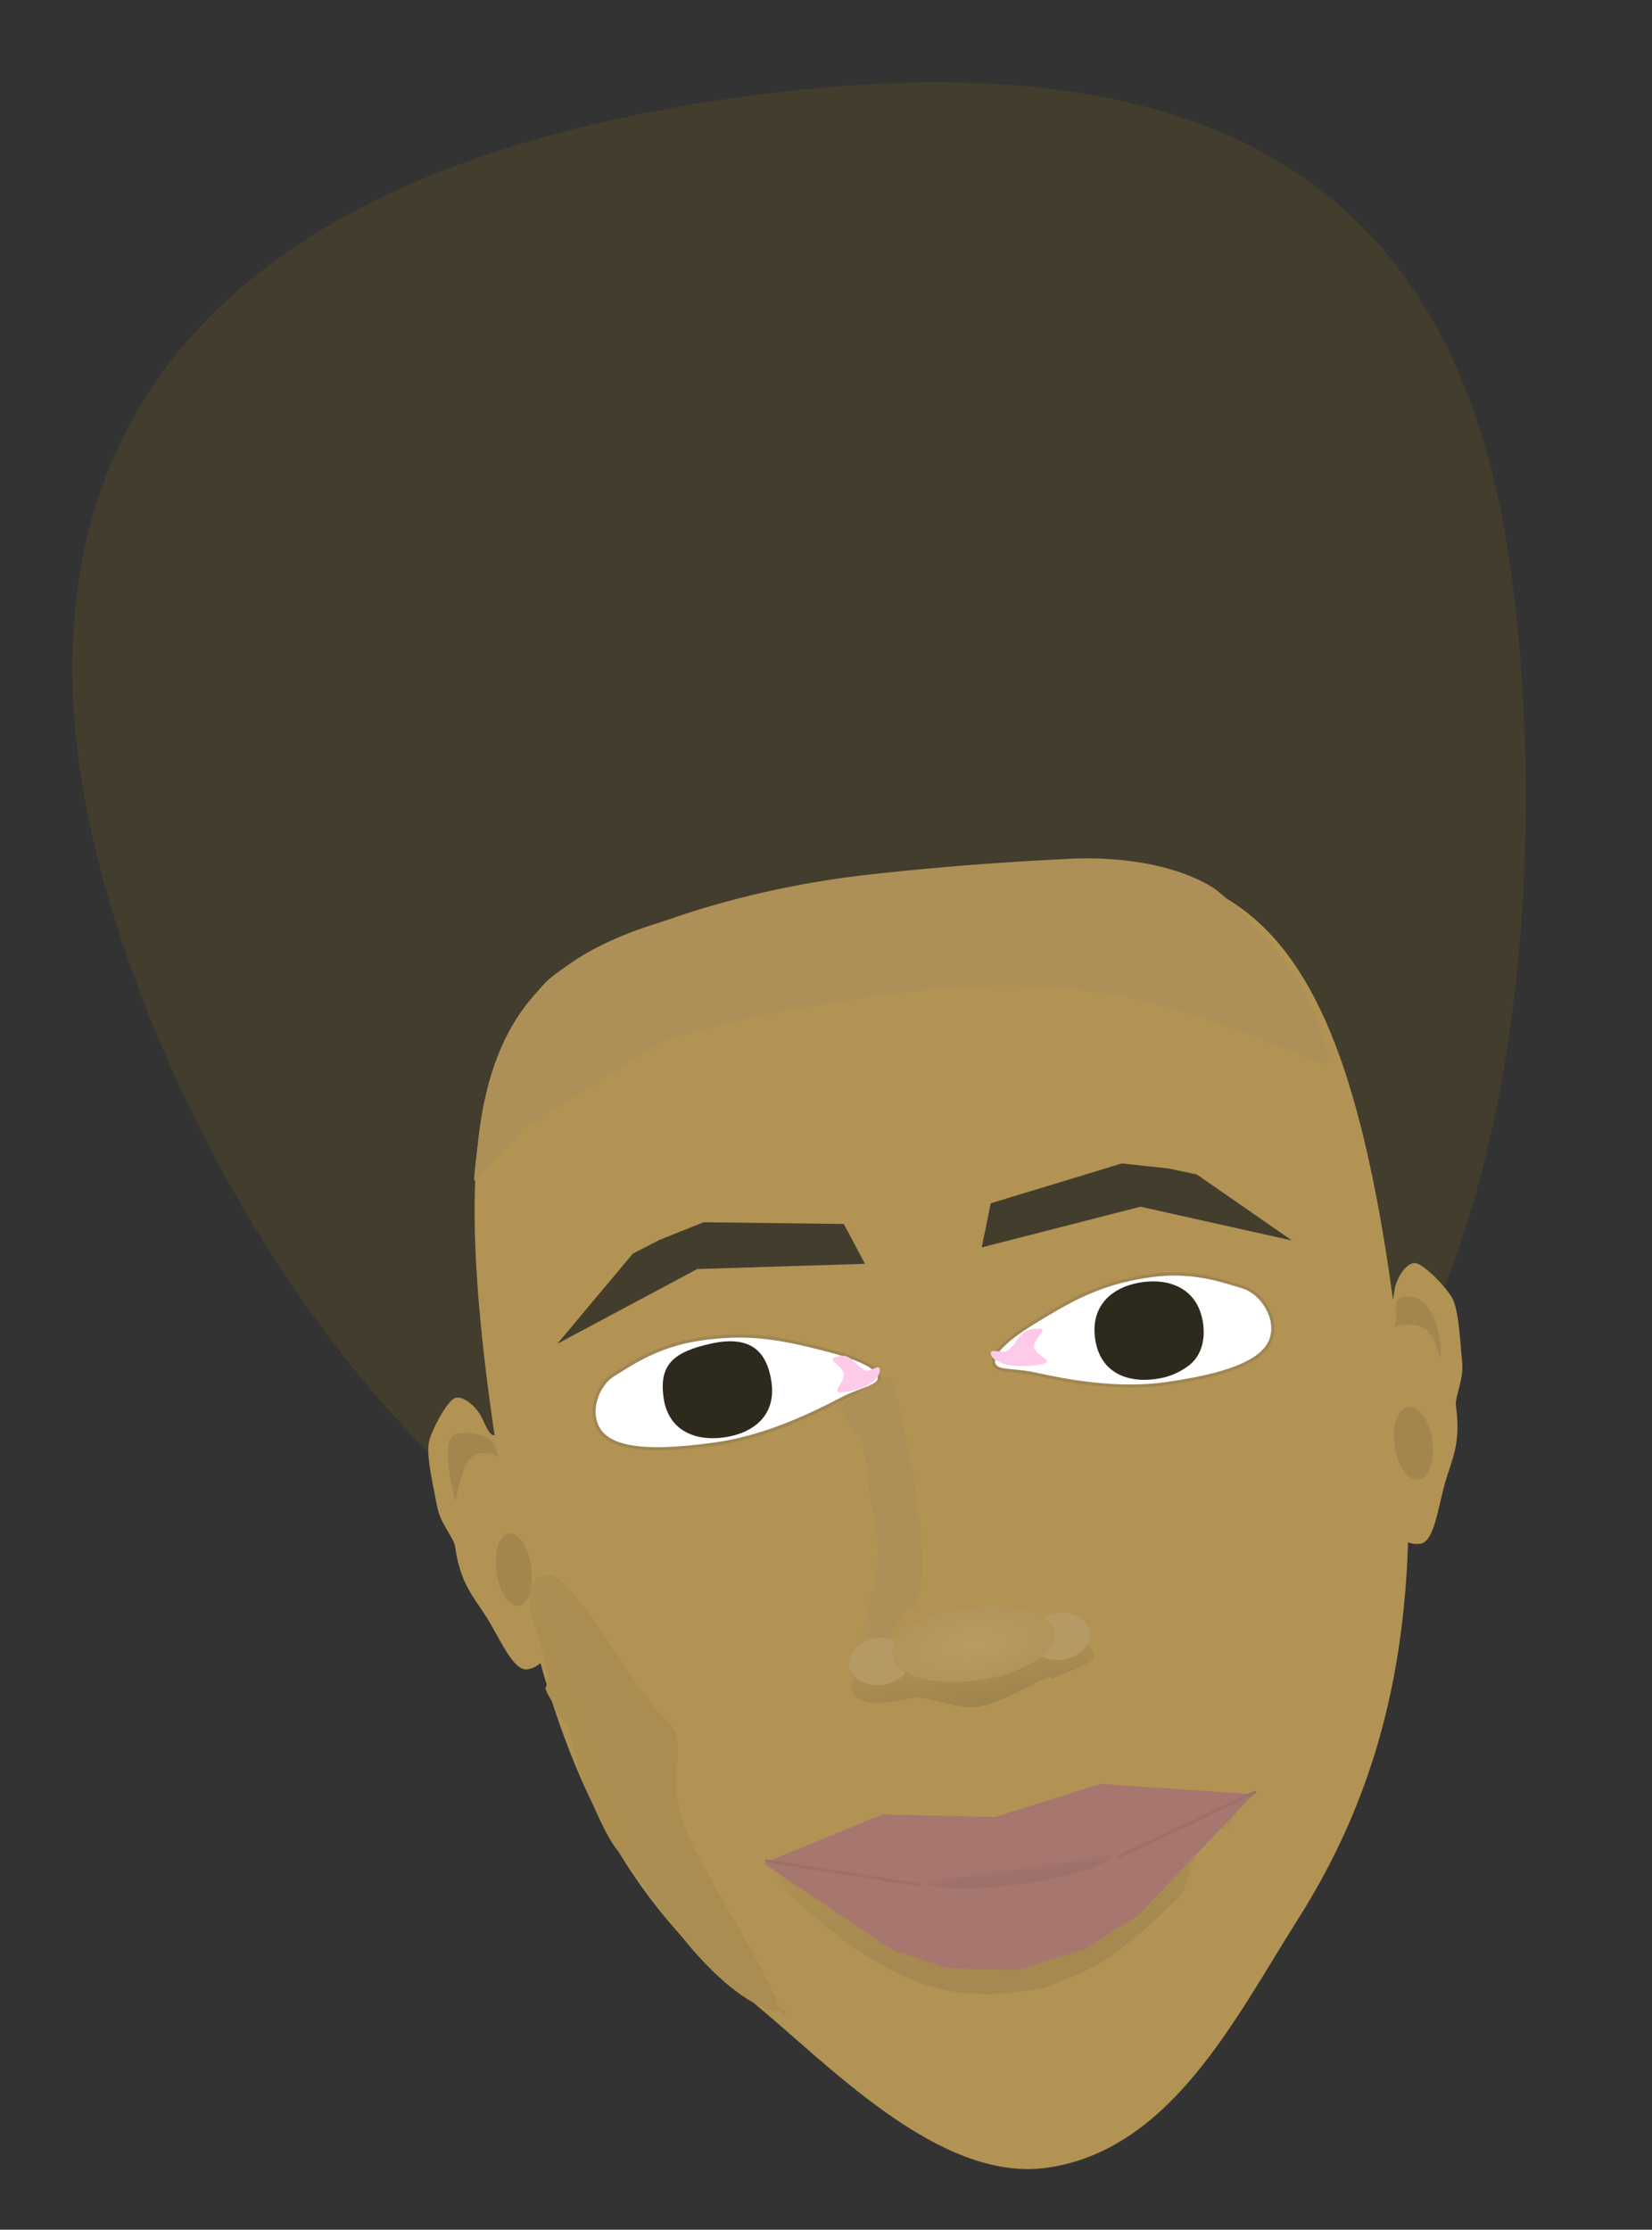 <svg xmlns="http://www.w3.org/2000/svg" xmlns:xlink="http://www.w3.org/1999/xlink" width="530.346" height="715.459" viewBox="0 0 530.346 715.459">
  <rect x="0" y="0" width="530.346" height="715.459" fill="#333333" stroke="none"/>
  <defs>
    <linearGradient id="linear-gradient" x1="9.859" x2="-8.161" y2="0.054" gradientUnits="objectBoundingBox">
      <stop offset="0" stop-color="#b89b62"/>
      <stop offset="0.068" stop-color="#a2864c"/>
      <stop offset="1" stop-color="#b89b62"/>
    </linearGradient>
    <linearGradient id="linear-gradient-2" x1="0.5" x2="0.5" y2="2.25" gradientUnits="objectBoundingBox">
      <stop offset="0" stop-color="#b29354"/>
      <stop offset="1" stop-color="#877143"/>
    </linearGradient>
    <radialGradient id="radial-gradient" cx="0.5" cy="0.5" r="1.13" gradientUnits="objectBoundingBox">
      <stop offset="0" stop-color="#ba9c60"/>
      <stop offset="1" stop-color="#a78b52"/>
    </radialGradient>
    <linearGradient id="linear-gradient-3" x1="0.5" y1="-0.095" x2="0.5" y2="0.799" gradientUnits="objectBoundingBox">
      <stop offset="0" stop-color="#b29354"/>
      <stop offset="1" stop-color="#a58951"/>
    </linearGradient>
    <linearGradient id="linear-gradient-4" x1="0.5" y1="0.5" x2="0.5" y2="1" gradientUnits="objectBoundingBox">
      <stop offset="0" stop-color="#a7766f"/>
      <stop offset="0.31" stop-color="#9f716b"/>
      <stop offset="1" stop-color="#9e706a"/>
    </linearGradient>
    <linearGradient id="linear-gradient-5" x1="-3.06" y1="1.033" x2="4.766" y2="-2.622" gradientUnits="objectBoundingBox">
      <stop offset="0" stop-color="#b29354"/>
      <stop offset="1" stop-color="#a1854d"/>
    </linearGradient>
  </defs>
  <g id="Group_3" data-name="Group 3" transform="translate(-1415.586 -329.271) rotate(-8)">
    <path id="Path_14" data-name="Path 14" d="M264.2-23c172.382,0,224.614,75.835,224.614,183.775S448.25,487.487,275.868,487.487,25,268.716,25,160.775,91.817-23,264.2-23Z" transform="translate(1322 610)" fill="#433d2d"/>
    <path id="Path_28" data-name="Path 28" d="M20.459,11.956c9.666,0,17.5,10.186,17.5,33.546s-7.836,42.3-17.5,42.3c-4.582,0-7.222-10.7-10.7-18.475C6.655,62.408,2.957,57.79,2.957,45.5c0-2.685-3.646-7.959-3.89-13.127-.35-7.383-1.176-15.663,0-20.419.886-3.6,8.056-13.484,10.7-13.613,1.546-.19,4.459,1.35,6.806,5.834C17.808,6.563,18.424,11.956,20.459,11.956Z" transform="translate(1428.638 989.267)" fill="#b29354"/>
    <path id="Path_13" data-name="Path 13" d="M160.936,38.5c107.94,0,148.77,7.769,148.77,153.159,0,91.16-17.6,148.27-58.341,196.039-23.524,27.588-50.167,67.213-90.429,67.213-35.62,0-65.89-44.228-87.512-67.213C31.116,342.732,18,289.07,18,191.659,18,46.269,53,38.5,160.936,38.5Z" transform="translate(1431.097 803.743)" fill="#b29354"/>
    <path id="Path_29" data-name="Path 29" d="M15.96,11.956c-9.666,0-17.5,10.186-17.5,33.546s7.836,42.3,17.5,42.3c4.582,0,7.222-10.7,10.7-18.475,3.109-6.917,6.807-11.535,6.807-23.823,0-2.685,3.646-7.959,3.89-13.127.35-7.383,1.176-15.663,0-20.419-.886-3.6-8.056-13.484-10.7-13.613-1.546-.19-4.459,1.35-6.806,5.834C18.611,6.563,18,11.956,15.96,11.956Z" transform="translate(1722.594 989.267)" fill="#b29354"/>
    <ellipse id="Ellipse_24" data-name="Ellipse 24" cx="5.635" cy="11.739" rx="5.635" ry="11.739" transform="translate(1443.63 1033.067)" fill="#a2864d"/>
    <ellipse id="Ellipse_25" data-name="Ellipse 25" cx="6.104" cy="11.739" rx="6.104" ry="11.739" transform="translate(1734.747 1033.067)" fill="#a2864d"/>
    <g id="Path_16" data-name="Path 16" transform="translate(1695.577 858.287)" fill="#fff">
      <path d="M24.807,0Z" stroke="none"/>
      <path d="M 15.971 0 L 33.643 0 L 15.971 0 Z" stroke="none" fill="#707070"/>
    </g>
    <g id="Path_19" data-name="Path 19" transform="translate(1607.509 979.845)" fill="#fff">
      <path d="M 57.269 34.977 C 50.289 34.977 42.591 33.932 34.388 31.872 C 27.212 30.07 20.806 27.795 16.028 26.014 C 13.689 25.148 11.514 24.635 9.596 24.182 C 7.725 23.741 6.11 23.359 5.028 22.789 C 3.957 22.224 3.5 21.536 3.5 20.487 C 3.5 15.65 16.796 10.116 23.186 7.457 C 29.728 4.726 34.586 3.075 39.43 1.937 C 45.057 0.616 50.726 -2.097455308103235e-06 57.269 -2.097455308103235e-06 C 62.688 -2.097455308103235e-06 67.833 0.756 72.998 2.31 C 77.361 3.623 80.804 5.224 83.571 6.51 C 84.306 6.852 85.002 7.175 85.63 7.453 C 91.003 9.781 93.9 15.905 93.9 20.487 C 93.9 23.083 93.199 25.233 91.756 27.059 C 90.299 28.902 88.128 30.372 85.117 31.552 C 79.239 33.857 70.129 34.977 57.269 34.977 Z" stroke="none"/>
      <path d="M 57.269 0.5 C 50.765 0.5 45.133 1.111 39.544 2.424 C 34.728 3.555 29.894 5.198 23.378 7.918 C 18.846 9.804 14.138 11.851 10.407 14.039 C 5.112 17.144 4 19.259 4 20.487 C 4 21.347 4.354 21.868 5.261 22.347 C 6.287 22.887 7.874 23.262 9.711 23.695 C 11.643 24.152 13.834 24.668 16.202 25.546 C 20.969 27.322 27.357 29.591 34.51 31.387 C 42.673 33.437 50.33 34.477 57.269 34.477 C 70.066 34.477 79.115 33.368 84.935 31.087 C 87.861 29.94 89.963 28.521 91.363 26.749 C 92.734 25.015 93.4 22.966 93.4 20.487 C 93.4 16.064 90.608 10.155 85.434 7.913 L 85.428 7.91 C 84.795 7.631 84.098 7.307 83.36 6.963 C 80.608 5.684 77.183 4.091 72.853 2.789 C 67.736 1.249 62.638 0.5 57.269 0.5 M 57.269 -0.5 C 71.378 -0.5 80.651 4.709 85.832 6.995 C 91.423 9.418 94.4 15.74 94.4 20.487 C 94.4 31.249 82.509 35.477 57.269 35.477 C 41.292 35.477 25.71 30.156 15.853 26.483 C 8.823 23.879 3 24.436 3 20.487 C 3 15.546 14.738 10.431 22.994 6.995 C 34.472 2.204 43.614 -0.5 57.269 -0.5 Z" stroke="none" fill="#9f8652"/>
    </g>
    <g id="Path_17" data-name="Path 17" transform="translate(1478.185 979.845)" fill="#fff">
      <path d="M 40.922 34.005 C 27.784 34.005 18.477 32.914 12.47 30.671 C 9.392 29.521 7.173 28.091 5.685 26.297 C 4.215 24.524 3.5 22.438 3.5 19.919 C 3.5 15.469 6.459 9.518 11.942 7.255 C 12.586 6.984 13.296 6.67 14.048 6.337 C 16.874 5.085 20.391 3.527 24.849 2.249 C 30.127 0.736 35.384 -4.37011703979806e-06 40.922 -4.37011703979806e-06 C 47.607 -4.37011703979806e-06 53.399 0.599 59.148 1.886 C 64.097 2.993 69.06 4.6 75.742 7.257 C 80.388 9.099 85.216 11.099 89.054 13.244 C 93.561 15.761 95.846 18.007 95.846 19.919 C 95.846 20.93 95.38 21.595 94.288 22.143 C 93.181 22.7 91.529 23.071 89.618 23.501 C 87.659 23.941 85.439 24.44 83.053 25.282 C 78.171 27.015 71.628 29.229 64.298 30.983 C 55.918 32.988 48.053 34.005 40.922 34.005 Z" stroke="none"/>
      <path d="M 40.922 0.5 C 35.432 0.5 30.219 1.229 24.987 2.729 C 20.562 3.998 17.062 5.548 14.25 6.794 C 13.496 7.128 12.784 7.443 12.139 7.715 L 12.133 7.717 C 6.85 9.898 4 15.632 4 19.919 C 4 22.317 4.677 24.298 6.07 25.978 C 7.501 27.703 9.651 29.084 12.645 30.202 C 18.595 32.425 27.844 33.505 40.922 33.505 C 48.014 33.505 55.84 32.493 64.182 30.497 C 71.489 28.748 78.015 26.54 82.887 24.811 C 85.3 23.959 87.536 23.456 89.508 23.013 C 91.388 22.59 93.011 22.225 94.064 21.696 C 95.128 21.162 95.346 20.599 95.346 19.919 C 95.346 18.739 94.212 16.698 88.811 13.68 C 84.997 11.55 80.188 9.558 75.557 7.722 C 68.901 5.075 63.961 3.475 59.039 2.374 C 53.327 1.095 47.57 0.5 40.922 0.5 M 40.922 -0.5 C 54.867 -0.5 64.204 2.13 75.927 6.793 C 84.358 10.136 96.346 15.113 96.346 19.919 C 96.346 23.763 90.399 23.22 83.219 25.754 C 73.152 29.328 57.239 34.505 40.922 34.505 C 15.145 34.505 3 30.391 3 19.919 C 3 15.301 6.041 9.15 11.751 6.793 C 17.042 4.569 26.513 -0.5 40.922 -0.5 Z" stroke="none" fill="#9f8652"/>
    </g>
    <path id="Path_18" data-name="Path 18" d="M17.5,1.405C30.143.433,35,6,35,16.476S27.169,31.791,17.5,31.791,0,26.948,0,16.476,4.861,2.377,17.5,1.405Z" transform="translate(1504.522 980.371)" fill="#2e291d"/>
    <path id="Path_21" data-name="Path 21" d="M5.882,0c3.377,0,4.372,4.215,7.293,5.834,1.145.569,4.376-1.534,4.376,0,0,3.222-5.224,5.834-11.668,5.834s0-2.612,0-5.834S-.562,0,5.882,0Z" transform="translate(1556.981 991.5)" fill="#fecae9"/>
    <path id="Path_22" data-name="Path 22" d="M17.113,0C13.034,0,11.832,4.215,8.3,5.834c-1.383.569-5.286-1.534-5.286,0,0,3.222,6.31,5.834,14.095,5.834s0-2.612,0-5.834S24.9,0,17.113,0Z" transform="translate(1607.491 991.5)" fill="#fecae9"/>
    <path id="Path_20" data-name="Path 20" d="M17.5,1.25C7.836,1.25,0,6.3,0,17.064S7.836,32.608,17.5,32.608a22.033,22.033,0,0,0,10.824-2.654C32.051,28.026,35,23.672,35,17.064,35,6.3,27.169,1.25,17.5,1.25Z" transform="translate(1644.347 980.283)" fill="#2e291d"/>
    <path id="Path_23" data-name="Path 23" d="M51.17,0l44.5,6.812,4.945,13.608L47.05,14.585l-47.8,17.5L27.27,6.812l9.065-3.165Z" transform="translate(1473.913 942.882)" fill="#433d2d"/>
    <path id="Path_24" data-name="Path 24" d="M47.512,0,4.076,6.812-.75,20.419l52.284-5.834,46.653,17.5L70.838,6.812,61.99,3.646Z" transform="translate(1613.132 942.882)" fill="#433d2d"/>
    <path id="Path_25" data-name="Path 25" d="M18.135-5.25c2.653,0,2.239,15.274,3.568,25.652.462,3.557,0,15.16,0,20.675,0,17.127-3.172,28.059-7.084,28.059-1.549,0-16.9,19.306-18.362,15.315C-5.222,80.526,7.534,56.873,7.534,46.528c0-5.789-.76-25.076,0-30.629.227-1.674-6.14-11.066-5.443-13.127C3.306-1.036,16.075-5.25,18.135-5.25Z" transform="translate(1558.585 1005.744)" fill="url(#linear-gradient)"/>
    <path id="Path_26" data-name="Path 26" d="M39.38,0c21.749,0,39.38,5.224,39.38,11.668,0,3.177-6.05,3.479-13.856,5.834-2.776.844.829-1.384-3.646,0-3.68,1.147-15.714,5.834-21.878,5.834S25.743,18.376,19.69,17.5C5.834,18.961,0,16.289,0,11.668,0,5.224,17.631,0,39.38,0Z" transform="translate(1551.195 1085.818)" fill="url(#linear-gradient-2)"/>
    <ellipse id="Ellipse_21" data-name="Ellipse 21" cx="9.86" cy="7.513" rx="9.86" ry="7.513" transform="translate(1551.625 1082.839)" fill="#b59a65"/>
    <ellipse id="Ellipse_22" data-name="Ellipse 22" cx="9.86" cy="7.513" rx="9.86" ry="7.513" transform="translate(1609.848 1082.839)" fill="#b59a65"/>
    <ellipse id="Ellipse_20" data-name="Ellipse 20" cx="26.294" cy="11.739" rx="26.294" ry="11.739" transform="translate(1565.711 1077.204)" fill="url(#radial-gradient)"/>
    <path id="Path_32" data-name="Path 32" d="M70.966,15.01c32.154,0,76.218-28.786,76.218-19.921,0,2.873,2.091-.851-4.852,7.637-2.041,2.5-5.549-5.682-8.465,0-1.264,2.487-7.114,17.693-9.724,19.621-7.027,5.192-21.718,16.1-33.059,19.447-9.423,2.785-12.573,3.89-20.117,3.89-11.865,0-24.469-1.461-37.326-9.546C13.66,23.583-4.208.684-4.208-4.91-4.208-13.776,38.812,15.01,70.966,15.01Z" transform="translate(1522.343 1155.845)" fill="url(#linear-gradient-3)"/>
    <path id="Path_27" data-name="Path 27" d="M83.2,0l21.81,3.646,16.821,8.2L158.98,45.27,118.864,55.424,83.2,49.59,48.288,55.424,0,45.27,42.345,11.846l18.184-8.2Z" transform="translate(1674.441 1194.479) rotate(180)" fill="#a7766f"/>
    <line id="Line_3" data-name="Line 3" x2="48.132" y2="14.585" transform="translate(1516.19 1148.535)" fill="rgba(0,0,0,0)" stroke="#9e706a" stroke-width="1"/>
    <ellipse id="Ellipse_23" data-name="Ellipse 23" cx="30.52" cy="5.635" rx="30.52" ry="5.635" transform="translate(1565.711 1156.088)" fill="url(#linear-gradient-4)"/>
    <line id="Line_4" data-name="Line 4" x1="46.673" y2="14.585" transform="translate(1628.497 1148.535)" fill="none" stroke="#9e706a" stroke-width="1"/>
    <path id="Path_30" data-name="Path 30" d="M6.833,0c6.38,0,11.551,3.242,11.551,7.241s.545,0-5.834,0S2.826,24.635,2.826,20.636.453,0,6.833,0Z" transform="translate(1430.713 999.062)" fill="#a2864d"/>
    <path id="Path_31" data-name="Path 31" d="M4.745,0C-2.661,0,.815,5.125.815,8.75s-.633,0,6.773,0,9.184,11.407,9.184,7.782S12.151,0,4.745,0Z" transform="matrix(0.951, 0.309, -0.309, 0.951, 1742.603, 996.848)" fill="#a2864d"/>
    <path id="Path_33" data-name="Path 33" d="M6.291-10c7.849,0,24.7,45.438,31.116,51.535,5.993,5.663,0,14.6,0,26.254,0,16.486,20.742,54.377,23.337,70.982.67,4.158,4.094,0,0,0-4.808,0-13.562-6.2-23.337-20.419-8.67-12.607-18.376-33.191-21.392-37.922-3.878-6.052-9.724-29.412-9.724-38.894C6.291,39.447.6,28.505.457,25.977,6.291,18.2-9-10,6.291-10Z" transform="translate(1453.502 1057.896)" fill="url(#linear-gradient-5)"/>
    <path id="Path_34" data-name="Path 34" d="M128.2-1.249c25.072.721,46.167,2.32,63.69,3.889,17.734,1.587,34.431,7.021,44.727,15.558,2.3,1.905,15.207,16.757,22.365,32.088a78.747,78.747,0,0,1,6.806,28.2c0,4.648-24.092-14.965-58.341-28.2C183.66,41.094,153.074,37.646,128.2,37.646c-48.1,0-57.856,2.917-73.412,4.862L7.142,63.9-11.333,78.484c0-.995,5.621-25.4,14.585-40.839C8.79,28.1,19.053,19.379,20.754,18.2,32.834,9.761,74.813-2.785,128.2-1.249Z" transform="translate(1465.292 841.061)" fill="#ad9057"/>
  </g>
</svg>
